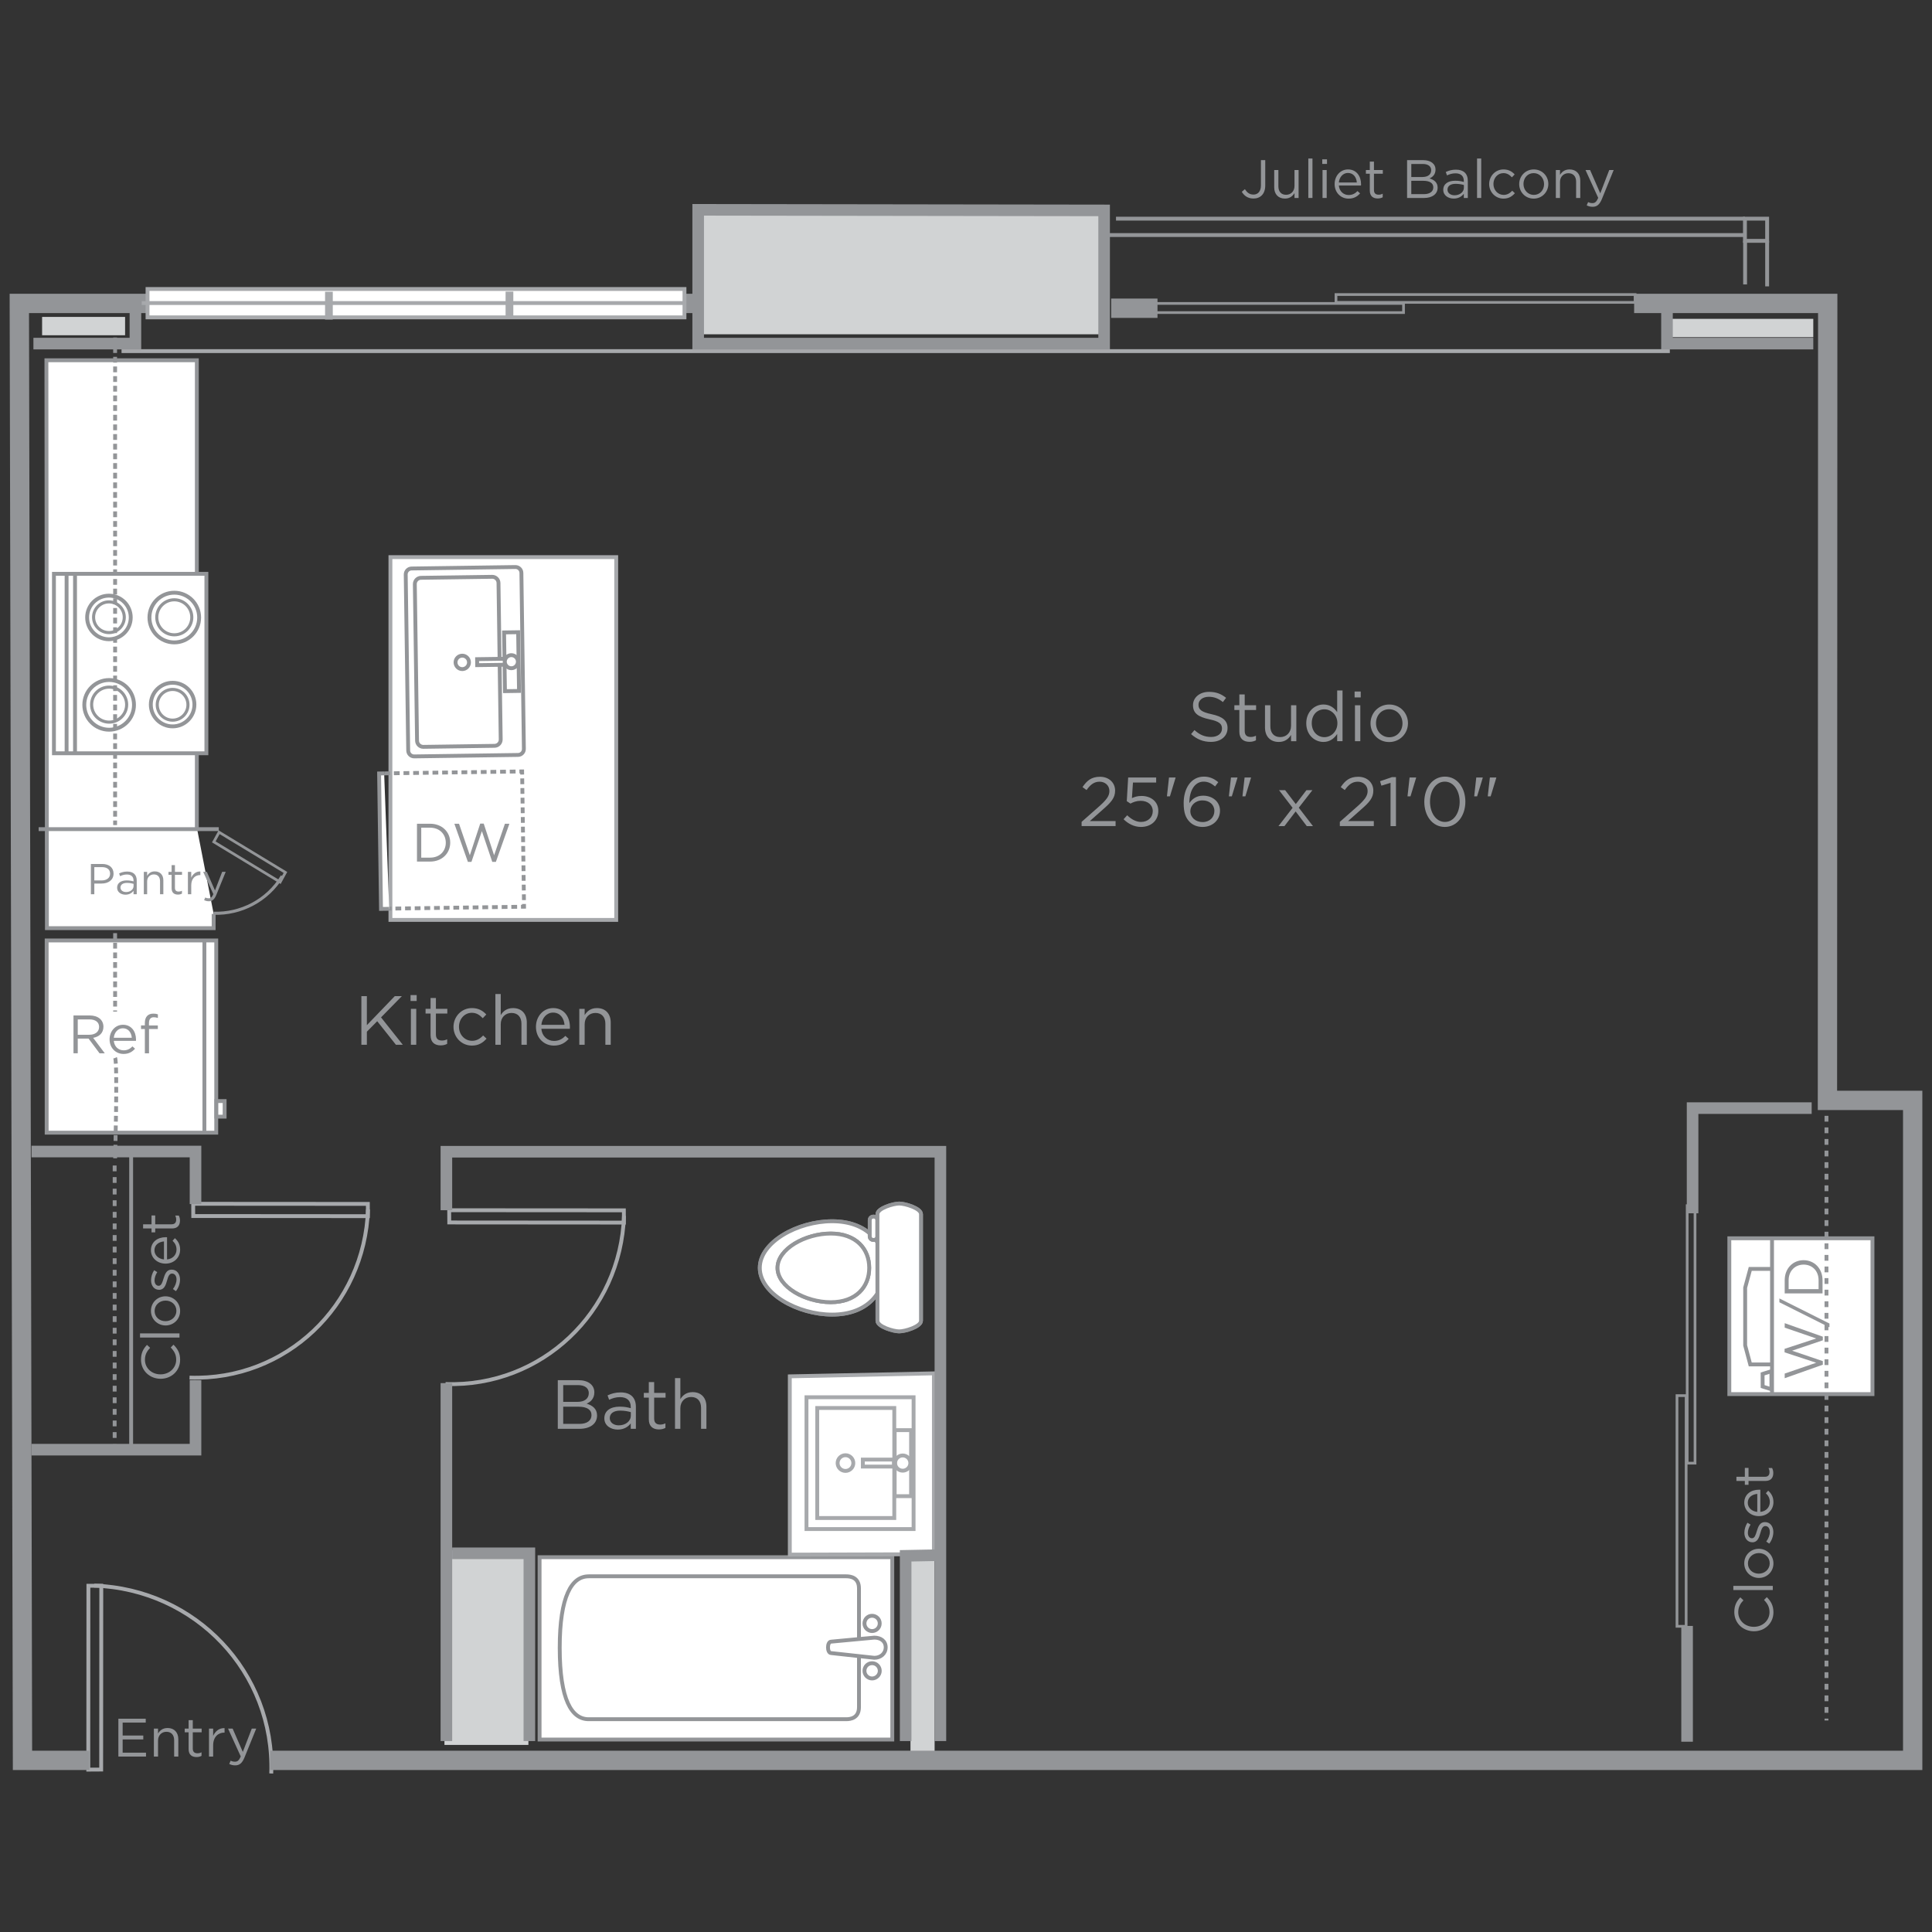 <?xml version="1.0" encoding="utf-8"?>
<!-- Generator: Adobe Illustrator 15.0.2, SVG Export Plug-In . SVG Version: 6.00 Build 0)  -->
<!DOCTYPE svg PUBLIC "-//W3C//DTD SVG 1.1//EN" "http://www.w3.org/Graphics/SVG/1.1/DTD/svg11.dtd">
<svg version="1.1" id="Layer_1" xmlns="http://www.w3.org/2000/svg" xmlns:xlink="http://www.w3.org/1999/xlink" x="0px" y="0px"
	 width="500px" height="500px" viewBox="-124.854 -144.572 500 500" enable-background="new -124.854 -144.572 500 500"
	 xml:space="preserve">
<rect x="-124.854" y="-144.572" width="500" height="500" fill="#333333" stroke="none"/>
<g id="_x32_0_x25___PMS_2985_fill" display="none">
	<path display="inline" fill="#EBEEEF" d="M2.415,18.68c0,0-3,189.012,0,189.012s244.333,0,244.333,0v-84.334l-11.5-0.25V19.357
		l-4.707,0.792l-3.418-11.336L141.332,8.82l-1.75,10.24L2.415,18.68z"/>
</g>
<g>
	<g id="_x32_0_x25__grey_fill">
		<rect x="-9.829" y="256.571" fill="#D1D3D4" width="21.725" height="50.44"/>
		<rect x="110.779" y="258.569" fill="#D1D3D4" width="6.243" height="54.187"/>
		<rect x="55.594" y="-89.023" fill="#D1D3D4" width="104.376" height="30.964"/>
		<rect x="-113.957" y="-62.554" fill="#D1D3D4" width="21.475" height="4.745"/>
		<rect x="306.798" y="-62.055" fill="#D1D3D4" width="37.624" height="4.745"/>
	</g>
	<g id="icons">
		<polyline fill="#FFFFFF" stroke="#939598" points="-69.561,91.944 -69.561,95.628 -112.714,95.628 -112.842,-51.335 
			-73.91,-51.335 -73.91,69.625 		"/>
		<g>
			<g>
				<rect x="14.788" y="258.428" fill="#FFFFFF" stroke="#939598" width="91.279" height="47.194"/>
				<path fill="#FFFFFF" stroke="#939598" d="M60.428,282.025"/>
				<path fill="#FFFFFF" stroke="#939598" d="M60.742,282.025"/>
				<path fill="#FFFFFF" stroke="#939598" d="M91.691,282.025"/>
			</g>
			<circle fill="#FFFFFF" stroke="#939598" cx="85.263" cy="281.801" r="1.937"/>
			<path fill="#FFFFFF" stroke="#939598" d="M20,281.882c0,13.524,3.121,18.478,7.495,18.478c0,0,65.601,0,66.674,0
				c1.068,0,3.278-0.29,3.278-3.119c0-2.832,0-15.358,0-15.358v-0.031c0,0,0-12.528,0-15.359c0-2.828-2.208-3.119-3.278-3.119
				c-1.073,0-66.63,0-66.63,0l-0.042,0.004C23.123,263.376,20,268.438,20,281.882z"/>
			<path fill="#FFFFFF" stroke="#939598" d="M100.841,285.861c-1.096-0.004-1.973,0.876-1.973,1.986c0,1.07,0.877,1.96,1.973,1.968
				c1.088-0.008,1.988-0.897,1.988-1.968C102.829,286.737,101.942,285.857,100.841,285.861z"/>
			<path fill="#FFFFFF" stroke="#939598" d="M100.841,273.589c-1.096-0.012-1.973,0.89-1.973,1.978c0,1.085,0.877,1.977,1.973,1.977
				c1.088,0,1.988-0.892,1.974-1.977C102.829,274.476,101.929,273.589,100.841,273.589z"/>
			<path fill="#FFFFFF" stroke="#939598" d="M101.426,284.465c1.622,0,2.935-1.097,2.938-2.718
				c-0.004-1.621-1.314-2.505-2.938-2.505l-11.171,1.042c-1.097,0-1.097,2.959,0,2.959L101.426,284.465z"/>
		</g>
		<g>
			<polygon fill="none" stroke="#A7A9AC" points="-102.007,313.405 -98.671,313.385 -98.639,265.806 -101.977,265.824 			"/>
			<path fill="none" stroke="#A7A9AC" d="M-100.473,265.787c26.197,0.888,46.711,22.423,45.818,48.619"/>
		</g>
		<g>
			<polygon fill="none" stroke="#A7A9AC" points="-74.859,166.968 -74.841,170.135 -29.64,170.169 -29.655,166.997 			"/>
			<path fill="none" stroke="#A7A9AC" d="M-29.62,168.427c-0.847,24.887-21.302,44.378-46.187,43.525"/>
		</g>
		<g>
			<polygon fill="none" stroke="#A7A9AC" points="-8.603,168.632 -8.584,171.8 36.616,171.833 36.601,168.661 			"/>
			<path fill="none" stroke="#A7A9AC" d="M36.634,170.091c-0.847,24.887-21.303,44.378-46.187,43.525"/>
		</g>
		<rect x="-23.812" y="-0.389" fill="#FFFFFF" stroke="#A7A9AC" width="58.431" height="93.89"/>
		<g>
			<rect x="311.789" y="167.459" fill="none" stroke="#939598" stroke-width="0.7" width="2.028" height="66.631"/>
			<rect x="309.151" y="216.614" fill="none" stroke="#939598" stroke-width="0.7" width="2.368" height="59.701"/>
		</g>
		<g>
			<g>
				<g>
					<g>
						<rect x="322.694" y="175.894" fill="#FFFFFF" stroke="#939598" width="37.046" height="40.328"/>
						<path fill="#FFFFFF" stroke="#939598" d="M339.984,196.058"/>
						<polyline fill="#FFFFFF" stroke="#939598" points="333.745,183.823 328.109,183.823 326.794,188.69 326.794,203.612 
							328.109,208.544 333.745,208.544 						"/>
						<line fill="none" stroke="#939598" x1="333.745" y1="216.514" x2="333.745" y2="175.894"/>
						<path fill="#FFFFFF" stroke="#939598" d="M338.097,196.181"/>
					</g>
				</g>
			</g>
			<polygon fill="#FFFFFF" stroke="#939598" points="331.314,214.26 331.306,211.002 333.582,210.288 333.591,214.977 			"/>
		</g>
		<line fill="none" stroke="#939598" x1="-90.914" y1="153.941" x2="-90.914" y2="231.35"/>
		
			<line fill="none" stroke="#939598" stroke-dasharray="1.5,1.5,1.5,1.5,1.5,1.5" x1="-95.183" y1="157.061" x2="-95.183" y2="229.103"/>
		<polygon fill="#FFFFFF" stroke="#A7A9AC" points="79.548,257.763 79.548,211.624 116.838,210.851 116.838,257.658 		"/>
		<g>
			<path fill="#FFFFFF" stroke="#939598" stroke-miterlimit="10" d="M90.511,195.644c-8.914,0-18.73-5.415-18.73-12.091
				c0-6.678,9.816-12.068,18.73-12.068c8.915,0,13.554,5.391,13.554,12.068C104.065,190.229,99.426,195.644,90.511,195.644"/>
			<path fill="#FFFFFF" stroke="#939598" d="M90.511,195.644c-8.914,0-18.73-5.415-18.73-12.091c0-6.678,9.816-12.068,18.73-12.068
				c8.915,0,13.554,5.391,13.554,12.068C104.065,190.229,99.426,195.644,90.511,195.644z"/>
			<path fill="#FFFFFF" stroke="#939598" stroke-miterlimit="10" d="M101.142,176.316c-0.5,0-0.908-0.41-0.908-0.909v-4.208
				c0-0.5,0.409-0.909,0.908-0.909h0.154c0.5,0,0.909,0.409,0.909,0.909v4.208c0,0.499-0.41,0.909-0.909,0.909H101.142z"/>
			<path fill="#FFFFFF" stroke="#939598" d="M101.142,176.316c-0.5,0-0.908-0.41-0.908-0.909v-4.208c0-0.5,0.409-0.909,0.908-0.909
				h0.154c0.5,0,0.909,0.409,0.909,0.909v4.208c0,0.499-0.41,0.909-0.909,0.909H101.142z"/>
			<path fill="#FFFFFF" stroke="#939598" stroke-miterlimit="10" d="M102.229,169.648c0-1.517,4.109-2.747,5.626-2.747
				c1.536,0,5.643,1.23,5.643,2.747v27.594c0,1.519-4.108,2.747-5.643,2.747c-1.519,0-5.621-1.229-5.621-2.747L102.229,169.648z"/>
			<path fill="#FFFFFF" stroke="#939598" d="M102.229,169.648c0-1.517,4.109-2.747,5.626-2.747c1.536,0,5.643,1.23,5.643,2.747
				v27.594c0,1.519-4.108,2.747-5.643,2.747c-1.519,0-5.621-1.229-5.621-2.747L102.229,169.648z"/>
			<path fill="#FFFFFF" stroke="#939598" stroke-miterlimit="10" d="M90.14,192.439c-6.55,0-13.77-3.978-13.77-8.886
				s7.218-8.884,13.77-8.884c6.552,0,9.958,3.976,9.958,8.884S96.689,192.439,90.14,192.439"/>
			<path fill="#FFFFFF" stroke="#939598" d="M90.14,192.439c-6.55,0-13.77-3.978-13.77-8.886s7.218-8.884,13.77-8.884
				c6.552,0,9.958,3.976,9.958,8.884S96.689,192.439,90.14,192.439z"/>
		</g>
		<g>
			<g>
				<g>
					<path fill="none" stroke="#A7A9AC" d="M93.954,234.068"/>
				</g>
				<g>
					<path fill="none" stroke="#A7A9AC" d="M96.075,234.068"/>
				</g>
				<g>
					<circle fill="none" stroke="#A7A9AC" cx="93.954" cy="234.07" r="2.032"/>
					<path fill="none" stroke="#A7A9AC" d="M93.954,234.068"/>
				</g>
				<g>
					<g>
						<rect x="106.688" y="225.549" fill="none" stroke="#A7A9AC" width="4.245" height="17.086"/>
						<path fill="none" stroke="#A7A9AC" d="M108.81,234.068"/>
					</g>
					<g>
						<rect x="98.448" y="233.165" fill="none" stroke="#A7A9AC" width="8.052" height="1.809"/>
						<path fill="none" stroke="#A7A9AC" d="M103.16,234.068"/>
					</g>
					<g>
						<circle fill="none" stroke="#A7A9AC" cx="108.768" cy="234.07" r="1.969"/>
						<path fill="none" stroke="#A7A9AC" d="M108.77,234.068"/>
					</g>
				</g>
			</g>
			<g>
				<rect x="83.865" y="217.036" fill="none" stroke="#A7A9AC" width="27.715" height="34.112"/>
				<rect x="86.649" y="219.815" fill="none" stroke="#A7A9AC" width="19.937" height="28.475"/>
			</g>
		</g>
		<g>
			<g>
				<rect x="-110.894" y="3.932" fill="#FFFFFF" stroke="#939598" width="39.454" height="46.443"/>
				<path fill="#FFFFFF" stroke="#939598" d="M-91.167,27.155"/>
			</g>
			<g>
				<g>
					<circle fill="#FFFFFF" stroke="#939598" cx="-80.18" cy="37.773" r="5.642"/>
					<path fill="#FFFFFF" stroke="#939598" d="M-80.18,37.773"/>
				</g>
				<g>
					<circle fill="#FFFFFF" stroke="#939598" stroke-width="0.8" cx="-80.183" cy="37.828" r="3.974"/>
					<path fill="#FFFFFF" stroke="#939598" d="M-80.18,37.828"/>
				</g>
			</g>
			<g>
				<g>
					<circle fill="#FFFFFF" stroke="#939598" cx="-96.661" cy="15.223" r="5.642"/>
					<path fill="#FFFFFF" stroke="#939598" d="M-96.661,15.223"/>
				</g>
				<g>
					<circle fill="#FFFFFF" stroke="#939598" stroke-width="0.8" cx="-96.664" cy="15.168" r="3.973"/>
					<path fill="#FFFFFF" stroke="#939598" d="M-96.661,15.169"/>
				</g>
			</g>
			<g>
				<g>
					<circle fill="#FFFFFF" stroke="#939598" cx="-96.607" cy="37.847" r="6.43"/>
					<path fill="#FFFFFF" stroke="#939598" d="M-96.607,37.847"/>
				</g>
				<g>
					<circle fill="#FFFFFF" stroke="#939598" stroke-width="0.8" cx="-96.607" cy="37.784" r="4.531"/>
					<path fill="#FFFFFF" stroke="#939598" d="M-96.607,37.783"/>
				</g>
			</g>
			<g>
				<g>
					<circle fill="#FFFFFF" stroke="#939598" cx="-79.747" cy="15.25" r="6.431"/>
					<path fill="#FFFFFF" stroke="#939598" d="M-79.747,15.251"/>
				</g>
				<g>
					<circle fill="#FFFFFF" stroke="#939598" stroke-width="0.8" cx="-79.747" cy="15.186" r="4.531"/>
					<path fill="#FFFFFF" stroke="#939598" d="M-79.747,15.186"/>
				</g>
			</g>
			<line fill="none" stroke="#939598" x1="-105.437" y1="50.436" x2="-105.437" y2="3.932"/>
			<line fill="none" stroke="#939598" x1="-107.619" y1="50.376" x2="-107.619" y2="3.932"/>
		</g>
		<g>
			<g>
				<rect x="-112.777" y="98.819" fill="#FFFFFF" stroke="#939598" width="43.887" height="49.744"/>
				<path fill="#FFFFFF" stroke="#939598" d="M-90.833,126.265"/>
			</g>
			<line fill="none" stroke="#939598" x1="-71.958" y1="98.702" x2="-71.958" y2="148.565"/>
			<rect x="-68.859" y="140.384" fill="#FFFFFF" stroke="#939598" width="2.137" height="4.032"/>
			<path fill="#FFFFFF" stroke="#939598" d="M-67.907,142.398"/>
		</g>
		<g>
			<g>
				<g>
					<polygon fill="none" stroke="#939598" stroke-width="0.7" points="-50.983,81.213 -52.355,83.712 -69.523,73.305 
						-68.148,70.806 					"/>
					<path fill="none" stroke="#939598" stroke-width="0.8" d="M-61.64,75.36"/>
				</g>
				<path fill="none" stroke="#939598" stroke-width="0.8" d="M-51.81,82.169c-3.877,6.395-10.777,9.84-17.756,9.609"/>
			</g>
		</g>
		<g>
			<g>
				<path fill="#FFFFFF" stroke="#939598" d="M10.727,49.246c0.012,0.851-0.666,1.549-1.519,1.561l-26.856,0.379
					c-0.851,0.012-1.55-0.669-1.562-1.52l-0.644-45.554c-0.012-0.851,0.667-1.546,1.519-1.558l26.856-0.38
					c0.854-0.012,1.55,0.665,1.562,1.516L10.727,49.246z"/>
				<path fill="#FFFFFF" stroke="#939598" d="M-3.399,26.827"/>
			</g>
			<g>
				<circle fill="#FFFFFF" stroke="#939598" cx="-5.218" cy="26.852" r="1.74"/>
				<path fill="#FFFFFF" stroke="#939598" d="M-5.216,26.854"/>
			</g>
			<g>
				<g>
					
						<rect x="5.7" y="19.071" transform="matrix(1 -0.015 0.015 1 -0.386 0.112)" fill="#FFFFFF" stroke="#939598" width="3.638" height="15.202"/>
					<path fill="#FFFFFF" stroke="#939598" d="M7.521,26.671"/>
				</g>
				<g>
					
						<rect x="-1.358" y="25.962" transform="matrix(1 -0.014 0.014 1 -0.386 0.035)" fill="#FFFFFF" stroke="#939598" width="7.164" height="1.553"/>
					<path fill="#FFFFFF" stroke="#939598" d="M2.676,26.741"/>
				</g>
				<g>
					<circle fill="#FFFFFF" stroke="#939598" cx="7.484" cy="26.672" r="1.692"/>
					<path fill="#FFFFFF" stroke="#939598" d="M7.484,26.673"/>
				</g>
			</g>
			<g>
				<path fill="#FFFFFF" stroke="#939598" d="M-5.216,26.854"/>
				<path fill="none" stroke="#939598" d="M4.458,27.658l0.27,19.149c0.012,0.892-0.701,1.629-1.595,1.641l-18.418,0.264
					c-0.889,0.012-1.626-0.706-1.638-1.6l-0.572-40.505c-0.013-0.892,0.704-1.627,1.592-1.641L2.517,4.705
					c0.893-0.012,1.628,0.704,1.64,1.598l0.274,19.429"/>
			</g>
		</g>
		<g>
			<polyline fill="none" stroke="#939598" stroke-dasharray="1.5,1,1.5,1,1.5,1" points="-25.423,55.581 10.271,55.075 
				10.767,90.083 -24.127,90.577 			"/>
			<polyline fill="#FFFFFF" stroke="#939598" points="-24.125,90.632 -26.249,90.661 -26.743,55.598 -25.435,55.581 			"/>
		</g>
		<line fill="none" stroke="#939598" x1="-114.848" y1="70.009" x2="-68.234" y2="70.009"/>
		<line fill="none" stroke="#939598" stroke-dasharray="1.5,1,1.5,1,1.5,1" x1="-95.063" y1="96.925" x2="-95.063" y2="117.235"/>
		<line fill="none" stroke="#939598" stroke-dasharray="1.5,1,1.5,1,1.5,1" x1="-95.063" y1="-57.226" x2="-95.063" y2="68.958"/>
		<path fill="none" stroke="#939598" stroke-dasharray="1.5,1,1.5,1,1.5,1" d="M-95.063,129.22c0.665,1.333,0,25.97,0,25.97"/>
		
			<line fill="none" stroke="#939598" stroke-dasharray="1.5,1.5,1.5,1.5,1.5,1.5" x1="347.836" y1="144.203" x2="347.836" y2="300.687"/>
		<line fill="none" stroke="#A7A9AC" x1="-93.399" y1="-53.703" x2="307.297" y2="-53.703"/>
		<g>
			<rect x="220.899" y="-68.343" fill="none" stroke="#939598" stroke-width="0.7" width="77.409" height="2.027"/>
			<rect x="173.186" y="-66.046" fill="none" stroke="#939598" stroke-width="0.7" width="65.192" height="2.37"/>
		</g>
		<g>
			<rect x="326.736" y="-87.983" fill="none" stroke="#939598" width="5.743" height="5.743"/>
			<line fill="none" stroke="#939598" x1="161.469" y1="-83.739" x2="326.736" y2="-83.739"/>
			<line fill="none" stroke="#939598" x1="326.775" y1="-82.24" x2="326.775" y2="-70.962"/>
			<line fill="none" stroke="#939598" x1="332.479" y1="-82.24" x2="332.479" y2="-70.463"/>
			<line fill="none" stroke="#939598" x1="326.736" y1="-87.983" x2="163.966" y2="-87.983"/>
		</g>
	</g>
	<g id="walls">
		<polyline fill="none" stroke="#939598" stroke-width="5" points="55.844,-66.05 -119.854,-66.05 -119.033,311.008 
			-101.721,311.008 		"/>
		<polyline fill="none" stroke="#939598" stroke-width="5" points="-54.944,311.008 370.146,311.008 370.146,140.208 
			348.085,140.208 348.16,-66.05 298.058,-66.05 		"/>
		<polyline fill="none" stroke="#939598" stroke-width="3" points="-116.704,230.601 -74.253,230.601 -74.253,212.623 		"/>
		<polyline fill="none" stroke="#939598" stroke-width="3" points="-116.704,153.442 -74.253,153.442 -74.253,167.05 		"/>
		<line fill="none" stroke="#939598" stroke-width="3" x1="311.763" y1="276.217" x2="311.763" y2="306.181"/>
		<polyline fill="none" stroke="#939598" stroke-width="3" points="118.52,306.013 118.52,153.495 -9.33,153.495 -9.33,168.632 		
			"/>
		<path fill="none" stroke="#939598" stroke-width="3" d="M-9.33,306.013c0-0.89,0-49.196,0-92.642"/>
		<polyline fill="none" stroke="#939598" stroke-width="3" points="-7.832,257.422 12.145,257.422 12.145,306.013 		"/>
		<polyline fill="none" stroke="#939598" stroke-width="3" points="118.52,257.898 109.527,258.069 109.527,306.013 		"/>
		<polyline fill="none" stroke="#939598" stroke-width="3" points="344.422,-55.648 306.56,-55.648 306.56,-65.052 		"/>
		<polygon fill="none" stroke="#939598" stroke-width="3" points="55.834,-90.272 55.834,-55.648 160.891,-55.648 160.891,-90.119 
					"/>
		<polyline fill="none" stroke="#939598" stroke-width="3" points="-116.204,-55.648 -89.808,-55.648 -89.808,-67.549 		"/>
		<polyline fill="none" stroke="#939598" stroke-width="3" points="313.185,169.424 313.185,142.206 344.004,142.206 		"/>
		<line fill="none" stroke="#939598" stroke-width="5" x1="174.704" y1="-64.802" x2="162.717" y2="-64.802"/>
	</g>
	<g id="Type">
		<g enable-background="new    ">
			<path fill="#939598" d="M336.994,205.417v-0.909l8.186-2.687l-8.154-2.8v-1.156l9.865,3.495v0.938l-7.95,2.687l7.95,2.702v0.925
				l-9.865,3.496v-1.204l8.154-2.798L336.994,205.417z"/>
			<path fill="#939598" d="M335.651,191.464l12.958,6.493v0.992l-12.958-6.492V191.464z"/>
			<path fill="#939598" d="M346.818,186.764v3.4h-9.793v-3.4c0-3.076,2.112-5.201,4.881-5.201
				C344.675,181.563,346.818,183.688,346.818,186.764z M338.042,186.764v2.296h7.753v-2.296c0-2.476-1.678-4.056-3.862-4.056
				C339.751,182.709,338.042,184.289,338.042,186.764z"/>
		</g>
		<g enable-background="new    ">
			<path fill="#939598" d="M-78.237,207.344c0,2.825-2.223,4.912-5.049,4.912c-2.797,0-5.078-2.069-5.078-4.953
				c0-1.775,0.627-2.84,1.552-3.819l0.812,0.757c-0.785,0.825-1.345,1.748-1.345,3.078c0,2.17,1.75,3.791,4.032,3.791
				c2.281,0,4.058-1.637,4.058-3.791c0-1.344-0.52-2.224-1.415-3.162l0.713-0.728C-78.922,204.451-78.237,205.566-78.237,207.344z"
				/>
			<path fill="#939598" d="M-78.405,201.585h-10.212v-1.076h10.212V201.585z"/>
			<path fill="#939598" d="M-78.237,194.704c0,2.17-1.706,3.75-3.763,3.75c-2.058,0-3.791-1.596-3.791-3.778
				c0-2.17,1.706-3.764,3.763-3.764C-79.97,190.912-78.237,192.521-78.237,194.704z M-84.841,194.704
				c0,1.567,1.244,2.644,2.811,2.644c1.568,0,2.827-1.145,2.827-2.672c0-1.567-1.245-2.657-2.797-2.657
				C-83.583,192.018-84.841,193.178-84.841,194.704z"/>
			<path fill="#939598" d="M-78.264,186.581c0,1.036-0.406,2.184-1.063,2.995l-0.771-0.545c0.588-0.784,0.926-1.65,0.926-2.505
				c0-0.868-0.45-1.498-1.149-1.498h-0.028c-0.727,0-1.006,0.856-1.273,1.807c-0.32,1.132-0.711,2.392-2.042,2.392h-0.028
				c-1.245,0-2.07-1.038-2.07-2.462c0-0.88,0.306-1.861,0.795-2.603l0.812,0.488c-0.433,0.673-0.7,1.443-0.7,2.142
				c0,0.854,0.448,1.396,1.049,1.396h0.028c0.685,0,0.953-0.894,1.245-1.86c0.335-1.12,0.771-2.324,2.072-2.324h0.027
				C-79.062,184.004-78.264,185.141-78.264,186.581z"/>
			<path fill="#939598" d="M-79.173,178.821c0-0.993-0.406-1.695-1.023-2.283l0.602-0.671c0.811,0.728,1.357,1.611,1.357,2.979
				c0,1.987-1.525,3.608-3.778,3.608c-2.099,0-3.778-1.465-3.778-3.467c0-2.14,1.706-3.373,3.833-3.373c0.1,0,0.21,0,0.336,0.014
				v5.738C-80.054,181.211-79.173,180.091-79.173,178.821z M-82.419,176.706c-1.315,0.113-2.463,0.87-2.463,2.308
				c0,1.261,1.049,2.213,2.463,2.354V176.706z"/>
			<path fill="#939598" d="M-80.46,172.275c0.881,0,1.205-0.489,1.205-1.217c0-0.363-0.07-0.671-0.254-1.048h0.925
				c0.196,0.377,0.308,0.784,0.308,1.302c0,1.158-0.576,2.04-2.044,2.04h-4.365v1.007h-0.953v-1.007h-2.183v-1.077h2.183v-2.292
				h0.953v2.292H-80.46z"/>
		</g>
		<g enable-background="new    ">
			<path fill="#939598" d="M28.963,215.763c0,1.652-1.007,2.501-1.996,2.933c1.493,0.448,2.697,1.312,2.697,3.055
				c0,2.177-1.816,3.455-4.569,3.455h-5.593v-12.589h5.359C27.345,212.617,28.963,213.838,28.963,215.763z M27.524,215.963
				c0-1.261-0.988-2.07-2.786-2.07h-3.833v4.335h3.724C26.338,218.225,27.524,217.455,27.524,215.963z M28.226,221.661
				c0-1.383-1.15-2.177-3.346-2.177h-3.976v4.443h4.228C27.04,223.927,28.226,223.081,28.226,221.661z"/>
			<path fill="#939598" d="M32.791,217.689l-0.413-1.134c1.025-0.468,2.032-0.774,3.379-0.774c2.537,0,3.956,1.294,3.956,3.742
				v5.683h-1.331v-1.402c-0.646,0.844-1.726,1.6-3.363,1.6c-1.727,0-3.47-0.968-3.47-2.913c0-1.977,1.618-3.021,3.974-3.021
				c1.186,0,2.033,0.162,2.86,0.396v-0.323c0-1.672-1.024-2.538-2.77-2.538C34.516,217.003,33.654,217.293,32.791,217.689z
				 M32.953,222.435c0,1.188,1.079,1.871,2.337,1.871c1.708,0,3.111-1.042,3.111-2.519v-0.897c-0.684-0.199-1.601-0.396-2.733-0.396
				C33.923,220.492,32.953,221.248,32.953,222.435z"/>
			<path fill="#939598" d="M44.443,222.56c0,1.134,0.629,1.547,1.565,1.547c0.467,0,0.862-0.09,1.348-0.323v1.186
				c-0.486,0.252-1.007,0.396-1.672,0.396c-1.493,0-2.625-0.737-2.625-2.626v-5.61h-1.294v-1.224h1.294v-2.804h1.384v2.804h2.951
				v1.224h-2.951V222.56z"/>
			<path fill="#939598" d="M51.221,225.204h-1.384v-13.129h1.384v5.452c0.612-1.009,1.582-1.818,3.184-1.818
				c2.247,0,3.56,1.512,3.56,3.725v5.772h-1.384v-5.432c0-1.727-0.935-2.805-2.573-2.805c-1.601,0-2.789,1.168-2.789,2.912v5.322
				H51.221z"/>
		</g>
		<g enable-background="new    ">
			<path fill="#939598" d="M-87.139,301.235h-5.975v3.346h5.343v1.009h-5.343v3.428h6.045v1.007h-7.15v-9.793h7.08V301.235z"/>
			<path fill="#939598" d="M-83.954,310.022h-1.077v-7.233h1.077v1.26c0.475-0.784,1.23-1.414,2.477-1.414
				c1.748,0,2.771,1.176,2.771,2.896v4.491h-1.079v-4.226c0-1.342-0.727-2.183-2-2.183c-1.245,0-2.167,0.909-2.167,2.267v4.142
				H-83.954z"/>
			<path fill="#939598" d="M-74.962,307.966c0,0.882,0.489,1.206,1.216,1.206c0.364,0,0.671-0.07,1.048-0.254v0.925
				c-0.377,0.195-0.782,0.309-1.3,0.309c-1.163,0-2.042-0.576-2.042-2.045v-4.364h-1.006v-0.953h1.006v-2.184h1.077v2.184h2.295
				v0.953h-2.295V307.966z"/>
			<path fill="#939598" d="M-69.69,310.022h-1.077v-7.233h1.077v1.888c0.531-1.203,1.582-2.069,2.953-2.013v1.16h-0.085
				c-1.579,0-2.868,1.132-2.868,3.314V310.022z"/>
			<path fill="#939598" d="M-61.579,310.262c-0.614,1.496-1.313,2.04-2.406,2.04c-0.602,0-1.049-0.125-1.54-0.362l0.363-0.854
				c0.35,0.181,0.672,0.265,1.133,0.265c0.643,0,1.049-0.335,1.482-1.355l-3.288-7.206h1.189l2.63,6.031l2.324-6.031h1.146
				L-61.579,310.262z"/>
		</g>
		<g enable-background="new    ">
			<path fill="#939598" d="M-98.542,84.088h-1.901v2.763h-0.884v-7.83h2.931c1.768,0,2.93,0.939,2.93,2.495
				C-95.465,83.213-96.874,84.088-98.542,84.088z M-98.463,79.838h-1.979v3.444h1.935c1.296,0,2.148-0.694,2.148-1.733
				C-96.357,80.417-97.198,79.838-98.463,79.838z"/>
			<path fill="#939598" d="M-93.774,82.175l-0.256-0.706c0.637-0.291,1.264-0.482,2.103-0.482c1.579,0,2.461,0.806,2.461,2.327
				v3.537h-0.829v-0.874c-0.403,0.527-1.074,0.995-2.091,0.995c-1.073,0-2.159-0.604-2.159-1.812c0-1.229,1.007-1.877,2.474-1.877
				c0.739,0,1.264,0.1,1.777,0.246v-0.203c0-1.039-0.637-1.578-1.721-1.578C-92.702,81.747-93.237,81.928-93.774,82.175z
				 M-93.675,85.126c0,0.737,0.671,1.163,1.454,1.163c1.063,0,1.936-0.647,1.936-1.566v-0.557c-0.425-0.125-0.997-0.245-1.702-0.245
				C-93.069,83.921-93.675,84.386-93.675,85.126z"/>
			<path fill="#939598" d="M-86.773,86.85h-0.861v-5.786h0.861v1.007c0.379-0.624,0.985-1.128,1.98-1.128
				c1.398,0,2.215,0.94,2.215,2.315v3.592h-0.861v-3.379c0-1.073-0.582-1.744-1.6-1.744c-0.997,0-1.734,0.726-1.734,1.812V86.85z"/>
			<path fill="#939598" d="M-79.579,85.204c0,0.704,0.391,0.962,0.972,0.962c0.292,0,0.538-0.055,0.84-0.203V86.7
				c-0.302,0.158-0.626,0.248-1.042,0.248c-0.927,0-1.632-0.46-1.632-1.635v-3.49h-0.805v-0.761h0.805v-1.744h0.861v1.744h1.833
				v0.761h-1.833V85.204z"/>
			<path fill="#939598" d="M-75.363,86.85h-0.86v-5.786h0.86v1.51c0.427-0.96,1.266-1.652,2.362-1.609v0.929h-0.066
				c-1.264,0-2.293,0.905-2.293,2.651v2.306H-75.363z"/>
			<path fill="#939598" d="M-68.874,87.038c-0.492,1.197-1.051,1.635-1.923,1.635c-0.482,0-0.839-0.104-1.231-0.293l0.292-0.683
				c0.28,0.145,0.537,0.211,0.907,0.211c0.516,0,0.839-0.27,1.187-1.085l-2.629-5.763h0.95l2.104,4.822l1.858-4.822h0.917
				L-68.874,87.038z"/>
		</g>
		<g enable-background="new    ">
			<path fill="#939598" d="M-13.541,78.403h-3.4v-9.791h3.4c3.078,0,5.204,2.112,5.204,4.881
				C-8.337,76.263-10.462,78.403-13.541,78.403z M-13.541,69.633h-2.295v7.75h2.295c2.475,0,4.057-1.677,4.057-3.86
				C-9.484,71.338-11.066,69.633-13.541,69.633z"/>
			<path fill="#939598" d="M-0.576,68.581h0.909l2.687,8.188l2.798-8.156h1.161l-3.498,9.863H2.544l-2.686-7.947l-2.701,7.947
				h-0.923l-3.498-9.863h1.205l2.798,8.156L-0.576,68.581z"/>
		</g>
		<g enable-background="new    ">
			<path fill="#939598" d="M-99.092,128.021l-2.841-3.805h-2.798v3.805h-1.105v-9.792h4.211c2.153,0,3.538,1.161,3.538,2.925
				c0,1.637-1.119,2.587-2.659,2.867l3.009,4.002h-1.354V128.021z M-101.709,119.248h-3.022v3.974h3.008
				c1.468,0,2.519-0.755,2.519-2.03C-99.205,119.977-100.129,119.248-101.709,119.248z"/>
			<path fill="#939598" d="M-92.857,127.253c0.993,0,1.694-0.406,2.281-1.022l0.671,0.601c-0.728,0.812-1.609,1.357-2.981,1.357
				c-1.988,0-3.609-1.525-3.609-3.776c0-2.099,1.468-3.778,3.47-3.778c2.139,0,3.372,1.704,3.372,3.833c0,0.1,0,0.209-0.014,0.336
				h-5.737C-95.251,126.373-94.132,127.253-92.857,127.253z M-90.746,124.006c-0.112-1.314-0.867-2.462-2.31-2.462
				c-1.258,0-2.209,1.048-2.351,2.462H-90.746z"/>
			<path fill="#939598" d="M-84.006,120.816v0.925h-2.281v6.282h-1.077v-6.282h-0.995v-0.938h0.995v-0.628
				c0-1.582,0.797-2.421,2.181-2.421c0.503,0,0.839,0.057,1.189,0.182v0.94c-0.392-0.115-0.686-0.186-1.048-0.186
				c-0.839,0-1.259,0.505-1.259,1.541v0.587h2.296V120.816z"/>
		</g>
		<g enable-background="new    ">
			<path fill="#939598" d="M334.11,272.685c0,2.824-2.224,4.912-5.049,4.912c-2.797,0-5.08-2.07-5.08-4.953
				c0-1.775,0.629-2.841,1.553-3.82l0.812,0.758c-0.786,0.824-1.344,1.747-1.344,3.078c0,2.169,1.748,3.79,4.032,3.79
				c2.278,0,4.058-1.637,4.058-3.79c0-1.345-0.521-2.225-1.416-3.162l0.712-0.729C333.427,269.792,334.11,270.908,334.11,272.685z"
				/>
			<path fill="#939598" d="M333.942,266.927h-10.21v-1.077h10.21V266.927z"/>
			<path fill="#939598" d="M334.11,260.046c0,2.169-1.707,3.749-3.761,3.749c-2.057,0-3.793-1.596-3.793-3.778
				c0-2.169,1.705-3.763,3.762-3.763C332.377,256.254,334.11,257.863,334.11,260.046z M327.508,260.046
				c0,1.566,1.244,2.644,2.81,2.644c1.568,0,2.828-1.146,2.828-2.673c0-1.566-1.244-2.657-2.797-2.657
				C328.764,257.359,327.508,258.52,327.508,260.046z"/>
			<path fill="#939598" d="M334.083,251.923c0,1.035-0.405,2.183-1.062,2.994l-0.772-0.544c0.59-0.784,0.925-1.65,0.925-2.505
				c0-0.868-0.448-1.498-1.146-1.498H332c-0.729,0-1.007,0.856-1.276,1.806c-0.32,1.132-0.71,2.393-2.04,2.393h-0.027
				c-1.245,0-2.072-1.038-2.072-2.463c0-0.879,0.309-1.86,0.796-2.602l0.812,0.487c-0.435,0.673-0.7,1.443-0.7,2.142
				c0,0.854,0.451,1.397,1.048,1.397h0.029c0.687,0,0.954-0.894,1.244-1.861c0.336-1.118,0.772-2.323,2.072-2.323h0.027
				C333.287,249.345,334.083,250.482,334.083,251.923z"/>
			<path fill="#939598" d="M333.173,244.162c0-0.993-0.405-1.695-1.022-2.282l0.602-0.671c0.812,0.728,1.357,1.611,1.357,2.979
				c0,1.988-1.525,3.609-3.776,3.609c-2.1,0-3.777-1.466-3.777-3.467c0-2.141,1.705-3.373,3.832-3.373c0.101,0,0.21,0,0.335,0.014
				v5.737C332.292,246.552,333.173,245.432,333.173,244.162z M329.927,242.048c-1.314,0.112-2.46,0.87-2.46,2.308
				c0,1.26,1.048,2.212,2.46,2.353V242.048z"/>
			<path fill="#939598" d="M331.886,237.617c0.882,0,1.205-0.49,1.205-1.218c0-0.362-0.07-0.671-0.253-1.047h0.924
				c0.197,0.376,0.309,0.784,0.309,1.301c0,1.159-0.577,2.041-2.044,2.041h-4.366v1.006h-0.952v-1.006h-2.181v-1.077h2.181v-2.292
				h0.952v2.292H331.886z"/>
		</g>
		<g enable-background="new    ">
			<path fill="#939598" d="M-20.612,125.812h-1.78l-4.838-6.096l-2.68,2.713v3.381h-1.42v-12.589h1.42v7.517l7.23-7.517h1.833
				l-5.395,5.504L-20.612,125.812z"/>
			<path fill="#939598" d="M-18.603,114.482v-1.529h1.582v1.529H-18.603z M-18.513,125.812v-9.298h1.385v9.298H-18.513z"/>
			<path fill="#939598" d="M-12.039,123.167c0,1.134,0.629,1.548,1.563,1.548c0.468,0,0.863-0.09,1.349-0.324v1.187
				c-0.486,0.251-1.006,0.396-1.672,0.396c-1.492,0-2.625-0.737-2.625-2.626v-5.61h-1.295v-1.224h1.295v-2.805h1.384v2.805h2.951
				v1.224h-2.951V123.167z"/>
			<path fill="#939598" d="M-2.723,126.027c-2.716,0-4.767-2.21-4.767-4.838c0-2.642,2.049-4.873,4.767-4.873
				c1.762,0,2.858,0.737,3.721,1.656l-0.917,0.968c-0.737-0.773-1.564-1.403-2.825-1.403c-1.888,0-3.328,1.604-3.328,3.617
				c0,2.032,1.475,3.635,3.416,3.635c1.187,0,2.104-0.598,2.841-1.386l0.881,0.827C0.135,125.27-0.979,126.027-2.723,126.027z"/>
			<path fill="#939598" d="M4.736,125.812H3.352v-13.129h1.384v5.453c0.611-1.009,1.582-1.818,3.184-1.818
				c2.248,0,3.561,1.512,3.561,3.724v5.772h-1.384v-5.431c0-1.727-0.936-2.806-2.573-2.806c-1.601,0-2.789,1.169-2.789,2.913v5.321
				H4.736z"/>
			<path fill="#939598" d="M18.525,124.821c1.277,0,2.176-0.521,2.933-1.312l0.862,0.772c-0.935,1.044-2.069,1.746-3.832,1.746
				c-2.553,0-4.638-1.959-4.638-4.855c0-2.698,1.888-4.857,4.458-4.857c2.751,0,4.335,2.194,4.335,4.928
				c0,0.125,0,0.271-0.018,0.433h-7.373C15.451,123.688,16.892,124.821,18.525,124.821z M21.243,120.651
				c-0.144-1.689-1.115-3.165-2.967-3.165c-1.618,0-2.84,1.349-3.02,3.165H21.243z"/>
			<path fill="#939598" d="M26.455,125.812h-1.385v-9.298h1.385v1.622c0.61-1.009,1.582-1.818,3.184-1.818
				c2.248,0,3.561,1.512,3.561,3.724v5.772h-1.384v-5.431c0-1.727-0.936-2.806-2.573-2.806c-1.601,0-2.789,1.169-2.789,2.913v5.321
				H26.455z"/>
		</g>
		<g enable-background="new    ">
			<path fill="#939598" d="M188.734,40.27c2.805,0.614,4.101,1.637,4.101,3.58c0,2.175-1.799,3.578-4.296,3.578
				c-1.998,0-3.633-0.666-5.145-2.014l0.88-1.044c1.315,1.188,2.571,1.783,4.319,1.783c1.689,0,2.804-0.882,2.804-2.159
				c0-1.187-0.631-1.852-3.275-2.409c-2.894-0.631-4.226-1.565-4.226-3.65c0-2.016,1.745-3.453,4.136-3.453
				c1.837,0,3.148,0.521,4.424,1.545l-0.825,1.097c-1.168-0.954-2.339-1.367-3.634-1.367c-1.635,0-2.679,0.898-2.679,2.05
				C185.318,39.012,185.963,39.677,188.734,40.27z"/>
			<path fill="#939598" d="M197.275,44.605c0,1.134,0.628,1.547,1.564,1.547c0.466,0,0.864-0.09,1.35-0.324v1.187
				c-0.485,0.252-1.007,0.396-1.674,0.396c-1.49,0-2.626-0.738-2.626-2.626v-5.611h-1.291v-1.223h1.291v-2.804h1.386v2.804h2.949
				v1.223h-2.949V44.605z"/>
			<path fill="#939598" d="M209.268,37.951h1.367v9.298h-1.367V45.63c-0.628,1.008-1.58,1.813-3.184,1.813
				c-2.247,0-3.559-1.51-3.559-3.72v-5.774h1.386v5.433c0,1.725,0.932,2.804,2.569,2.804c1.582,0,2.787-1.169,2.787-2.912V37.951z"
				/>
			<path fill="#939598" d="M221.208,47.249v-1.871c-0.755,1.116-1.854,2.065-3.559,2.065c-2.231,0-4.444-1.761-4.444-4.836
				c0-3.057,2.213-4.857,4.444-4.857c1.725,0,2.841,0.937,3.559,1.98v-5.614h1.385v13.129h-1.385V47.249z M217.899,38.997
				c-1.797,0-3.273,1.33-3.273,3.595c0,2.213,1.51,3.615,3.273,3.615c1.727,0,3.365-1.438,3.365-3.615
				C221.262,40.432,219.625,38.997,217.899,38.997z"/>
			<path fill="#939598" d="M225.717,35.92v-1.527h1.584v1.527H225.717z M225.807,47.249v-9.298h1.386v9.298H225.807z"/>
			<path fill="#939598" d="M234.653,47.467c-2.788,0-4.819-2.196-4.819-4.84c0-2.642,2.049-4.873,4.858-4.873
				c2.785,0,4.838,2.195,4.838,4.838C239.53,45.237,237.461,47.467,234.653,47.467z M234.653,38.977
				c-2.014,0-3.398,1.602-3.398,3.614c0,2.016,1.475,3.635,3.438,3.635c2.013,0,3.415-1.604,3.415-3.6
				C238.107,40.594,236.615,38.977,234.653,38.977z"/>
		</g>
		<g enable-background="new    ">
			<path fill="#939598" d="M156.344,59.89l-1.044-0.756c1.134-1.691,2.321-2.678,4.536-2.678c2.284,0,3.899,1.51,3.899,3.577
				c0,1.854-0.97,2.985-3.184,4.91l-3.363,2.983h6.672v1.295h-8.795v-1.096l4.569-4.031c1.924-1.724,2.626-2.697,2.626-3.954
				c0-1.475-1.169-2.411-2.536-2.411C158.285,57.732,157.352,58.485,156.344,59.89z"/>
			<path fill="#939598" d="M167.115,56.635h7.245v1.313h-6.005l-0.269,4.028c0.737-0.324,1.439-0.558,2.481-0.558
				c2.446,0,4.35,1.457,4.35,3.868c0,2.481-1.868,4.155-4.494,4.155c-1.799,0-3.363-0.866-4.497-1.998l0.935-1.025
				c1.101,1.061,2.302,1.727,3.582,1.727c1.797,0,3.037-1.188,3.037-2.806c0-1.582-1.277-2.663-3.129-2.663
				c-1.06,0-1.906,0.324-2.644,0.72l-0.954-0.63L167.115,56.635z"/>
			<path fill="#939598" d="M177.684,56.635h1.693v0.09l-1.457,4.802h-0.772L177.684,56.635z"/>
			<path fill="#939598" d="M189.608,58.956c-0.937-0.792-1.818-1.241-2.97-1.241c-2.282,0-3.702,2.3-3.687,5.556
				c0.685-1.008,1.744-1.925,3.581-1.925c2.355,0,4.351,1.514,4.351,3.884c0,2.446-1.958,4.21-4.514,4.21
				c-1.386,0-2.517-0.485-3.309-1.279c-1.007-1.007-1.582-2.301-1.582-4.892c0-3.849,1.94-6.853,5.233-6.853
				c1.51,0,2.626,0.542,3.723,1.439L189.608,58.956z M186.354,62.568c-1.889,0-3.149,1.349-3.149,2.771
				c0,1.637,1.331,2.841,3.187,2.841c1.851,0,3.037-1.276,3.037-2.894C189.428,63.721,188.168,62.568,186.354,62.568z"/>
			<path fill="#939598" d="M193.722,56.635h1.672v0.09l-1.455,4.802h-0.758L193.722,56.635z M197.248,56.635h1.654v0.09
				l-1.456,4.802h-0.757L197.248,56.635z"/>
			<path fill="#939598" d="M214.937,69.222h-1.6l-2.877-3.794l-2.894,3.794h-1.549l3.652-4.73l-3.508-4.566h1.584l2.751,3.599
				l2.75-3.599h1.548l-3.525,4.533L214.937,69.222z"/>
			<path fill="#939598" d="M223.169,59.89l-1.041-0.756c1.131-1.691,2.319-2.678,4.533-2.678c2.284,0,3.901,1.51,3.901,3.577
				c0,1.854-0.969,2.985-3.184,4.91l-3.363,2.983h6.672v1.295h-8.794v-1.096l4.568-4.031c1.924-1.724,2.626-2.697,2.626-3.954
				c0-1.475-1.17-2.411-2.536-2.411C225.113,57.732,224.178,58.485,223.169,59.89z"/>
			<path fill="#939598" d="M235.378,56.547h1.042v12.678h-1.401V58.021l-2.372,0.737l-0.344-1.151L235.378,56.547z"/>
			<path fill="#939598" d="M239.947,56.635h1.689v0.09l-1.457,4.802h-0.772L239.947,56.635z"/>
			<path fill="#939598" d="M249.061,69.441c-3.258,0-5.306-2.951-5.306-6.492c0-3.543,2.087-6.531,5.341-6.531
				c3.238,0,5.287,2.951,5.287,6.492C254.383,66.453,252.295,69.441,249.061,69.441z M249.061,57.715
				c-2.356,0-3.831,2.409-3.831,5.197c0,2.79,1.51,5.234,3.866,5.234s3.812-2.429,3.812-5.197
				C252.909,60.177,251.416,57.715,249.061,57.715z"/>
			<path fill="#939598" d="M257.204,56.635h1.67v0.09l-1.455,4.802h-0.755L257.204,56.635z M260.727,56.635h1.656v0.09l-1.457,4.802
				h-0.753L260.727,56.635z"/>
		</g>
		<g enable-background="new    ">
			<path fill="#939598" d="M199.545-93.194c-1.471,0-2.407-0.728-3.024-1.736l0.796-0.685c0.605,0.909,1.218,1.397,2.238,1.397
				c1.105,0,1.918-0.796,1.918-2.351v-6.561h1.119v6.547C202.592-94.329,201.293-93.194,199.545-93.194z"/>
			<path fill="#939598" d="M210.162-100.57h1.062v7.233h-1.062v-1.256c-0.491,0.783-1.232,1.413-2.478,1.413
				c-1.748,0-2.771-1.176-2.771-2.897v-4.493h1.077v4.226c0,1.344,0.726,2.183,2.002,2.183c1.229,0,2.169-0.909,2.169-2.267V-100.57
				L210.162-100.57z"/>
			<path fill="#939598" d="M213.736-93.337v-10.212h1.076v10.212H213.736z"/>
			<path fill="#939598" d="M217.344-102.15v-1.188h1.229v1.19h-1.229V-102.15z M217.415-93.337v-7.233h1.077v7.233H217.415z"/>
			<path fill="#939598" d="M224.184-94.103c0.991,0,1.693-0.406,2.278-1.024l0.672,0.603c-0.726,0.81-1.607,1.358-2.978,1.358
				c-1.989,0-3.61-1.525-3.61-3.777c0-2.101,1.469-3.781,3.47-3.781c2.139,0,3.371,1.707,3.371,3.833c0,0.1,0,0.211-0.016,0.335
				h-5.735C221.791-94.987,222.909-94.103,224.184-94.103z M226.295-97.349c-0.111-1.315-0.866-2.464-2.307-2.464
				c-1.26,0-2.21,1.049-2.353,2.464H226.295z"/>
			<path fill="#939598" d="M230.727-95.393c0,0.882,0.488,1.206,1.216,1.206c0.364,0,0.671-0.07,1.048-0.254v0.925
				c-0.377,0.195-0.784,0.308-1.302,0.308c-1.16,0-2.038-0.576-2.038-2.044v-4.364h-1.011v-0.954h1.011v-2.181h1.076v2.183h2.293
				v0.954h-2.293V-95.393z"/>
			<path fill="#939598" d="M246.658-100.679c0,1.288-0.784,1.945-1.553,2.281c1.159,0.349,2.099,1.02,2.099,2.378
				c0,1.693-1.412,2.686-3.552,2.686h-4.353v-9.795h4.167C245.398-103.13,246.658-102.177,246.658-100.679z M245.538-100.525
				c0-0.979-0.771-1.611-2.169-1.611h-2.98v3.373h2.898C244.614-98.764,245.538-99.365,245.538-100.525z M246.084-96.091
				c0-1.077-0.897-1.693-2.603-1.693h-3.094v3.455h3.287C245.16-94.329,246.084-94.987,246.084-96.091z"/>
			<path fill="#939598" d="M249.631-99.183l-0.322-0.882c0.798-0.363,1.582-0.601,2.632-0.601c1.968,0,3.074,1.007,3.074,2.911v4.42
				h-1.036v-1.09c-0.503,0.657-1.342,1.245-2.615,1.245c-1.343,0-2.702-0.755-2.702-2.267c0-1.541,1.258-2.353,3.092-2.353
				c0.925,0,1.58,0.127,2.224,0.308v-0.251c0-1.301-0.796-1.972-2.153-1.972C250.973-99.716,250.302-99.493,249.631-99.183z
				 M249.755-95.49c0,0.922,0.843,1.455,1.82,1.455c1.329,0,2.421-0.812,2.421-1.958v-0.698c-0.534-0.154-1.244-0.309-2.126-0.309
				C250.513-97,249.755-96.415,249.755-95.49z"/>
			<path fill="#939598" d="M257.407-93.337v-10.212h1.077v10.212H257.407z"/>
			<path fill="#939598" d="M264.247-93.169c-2.114,0-3.707-1.721-3.707-3.763c0-2.056,1.595-3.792,3.707-3.792
				c1.369,0,2.224,0.574,2.896,1.29l-0.715,0.755c-0.573-0.601-1.215-1.09-2.196-1.09c-1.467,0-2.587,1.245-2.587,2.809
				c0,1.582,1.147,2.827,2.657,2.827c0.925,0,1.635-0.458,2.208-1.077l0.687,0.644C266.47-93.754,265.6-93.169,264.247-93.169z"/>
			<path fill="#939598" d="M272.064-93.169c-2.17,0-3.75-1.705-3.75-3.763s1.594-3.792,3.779-3.792c2.169,0,3.761,1.707,3.761,3.763
				C275.854-94.903,274.247-93.169,272.064-93.169z M272.064-99.77c-1.567,0-2.644,1.245-2.644,2.809
				c0,1.568,1.146,2.827,2.673,2.827c1.564,0,2.656-1.245,2.656-2.795C274.75-98.512,273.587-99.77,272.064-99.77z"/>
			<path fill="#939598" d="M278.872-93.337h-1.076v-7.233h1.076v1.26c0.475-0.784,1.231-1.415,2.477-1.415
				c1.747,0,2.77,1.176,2.77,2.897v4.491h-1.077v-4.225c0-1.342-0.726-2.183-2.001-2.183c-1.245,0-2.168,0.909-2.168,2.267V-93.337
				L278.872-93.337z"/>
			<path fill="#939598" d="M289.728-93.096c-0.616,1.496-1.314,2.041-2.407,2.041c-0.603,0-1.047-0.125-1.539-0.363l0.365-0.854
				c0.351,0.181,0.675,0.265,1.133,0.265c0.643,0,1.048-0.335,1.483-1.355l-3.288-7.207h1.187l2.632,6.032l2.323-6.032h1.147
				L289.728-93.096z"/>
		</g>
	</g>
	<g id="windows">
		<g>
			<g>
				<rect x="-86.672" y="-69.778" fill="#FFFFFF" stroke="#A7A9AC" width="138.96" height="7.339"/>
				<line fill="none" stroke="#A7A9AC" x1="52.288" y1="-66.144" x2="-88.171" y2="-66.144"/>
				<line fill="none" stroke="#A7A9AC" stroke-width="2" x1="6.993" y1="-62.123" x2="6.993" y2="-69.103"/>
			</g>
			<line fill="none" stroke="#A7A9AC" stroke-width="2" x1="-39.728" y1="-61.873" x2="-39.728" y2="-69.066"/>
		</g>
	</g>
</g>
</svg>

